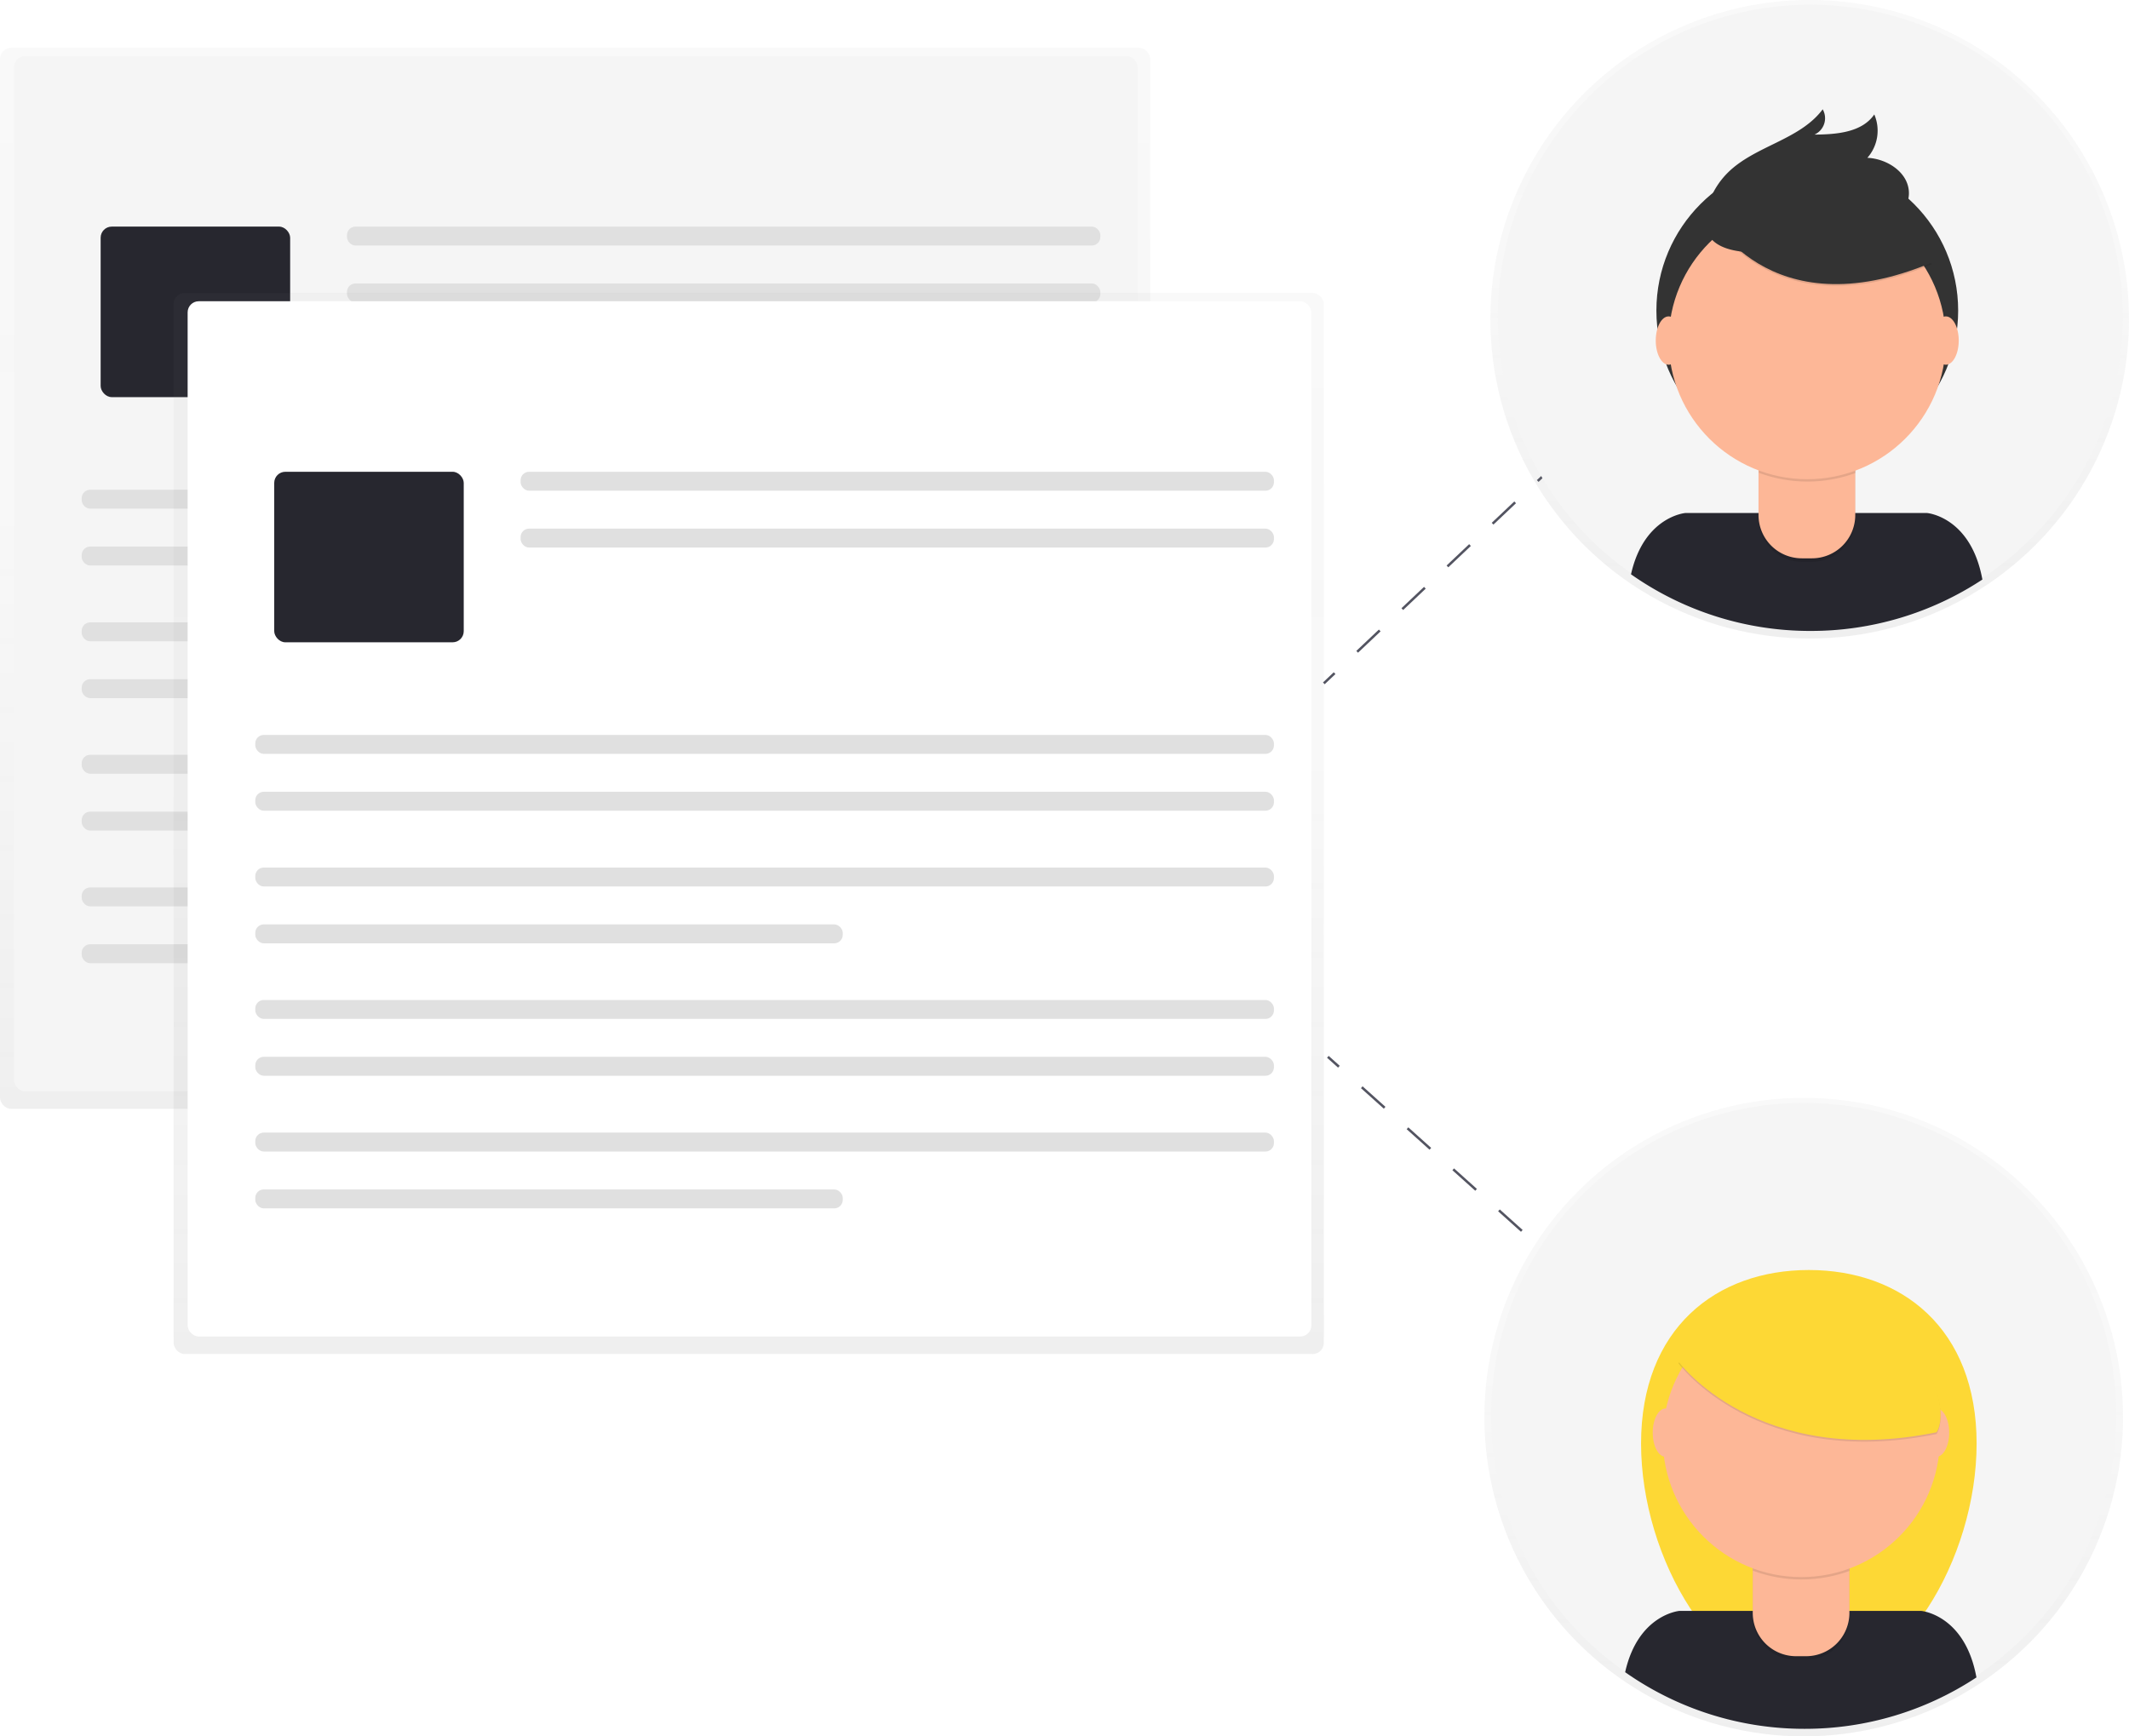 <svg id="f196eae1-e898-45a8-a656-bd14eee244bb" data-name="Layer 1" xmlns="http://www.w3.org/2000/svg" xmlns:xlink="http://www.w3.org/1999/xlink" width="862" height="703.19" viewBox="0 0 862 703.19"><defs><linearGradient id="6ecfc04c-7de9-42bf-8023-074f3c1ddce3" x1="232.86" y1="449.06" x2="232.86" y2="19.38" gradientUnits="userSpaceOnUse"><stop offset="0" stop-color="gray" stop-opacity="0.25"/><stop offset="0.54" stop-color="gray" stop-opacity="0.12"/><stop offset="1" stop-color="gray" stop-opacity="0.1"/></linearGradient><linearGradient id="bdc54af5-8b94-492b-98e0-5080dd377cdf" x1="303.14" y1="548.35" x2="303.14" y2="118.67" xlink:href="#6ecfc04c-7de9-42bf-8023-074f3c1ddce3"/><linearGradient id="8b482bc2-deb5-441e-9998-0daf288500a0" x1="730.3" y1="703.19" x2="730.3" y2="444.62" xlink:href="#6ecfc04c-7de9-42bf-8023-074f3c1ddce3"/><linearGradient id="bb70749d-344b-49ee-9b57-98dd20ed6f29" x1="732.71" y1="258.57" x2="732.71" y2="0" xlink:href="#6ecfc04c-7de9-42bf-8023-074f3c1ddce3"/></defs><title>live collaboration</title><g opacity="0.5"><rect y="19.38" width="465.71" height="429.68" rx="4.5" ry="4.5" fill="url(#6ecfc04c-7de9-42bf-8023-074f3c1ddce3)"/></g><rect x="5.68" y="22.71" width="454.97" height="419.26" rx="4.5" ry="4.5" fill="#f5f5f5"/><rect x="40.75" y="91.77" width="76.73" height="69.06" rx="4.5" ry="4.5" fill="#27272f"/><rect x="140.49" y="91.77" width="305.02" height="7.67" rx="3.44" ry="3.44" fill="#e0e0e0"/><rect x="140.49" y="114.79" width="305.02" height="7.67" rx="3.44" ry="3.44" fill="#e0e0e0"/><rect x="33.07" y="198.34" width="412.44" height="7.67" rx="3.44" ry="3.44" fill="#e0e0e0"/><rect x="33.07" y="221.35" width="412.44" height="7.67" rx="3.44" ry="3.44" fill="#e0e0e0"/><rect x="33.07" y="252.05" width="412.44" height="7.67" rx="3.44" ry="3.44" fill="#e0e0e0"/><rect x="33.07" y="275.06" width="237.86" height="7.67" rx="3.44" ry="3.44" fill="#e0e0e0"/><rect x="33.07" y="305.68" width="412.44" height="7.67" rx="3.44" ry="3.44" fill="#e0e0e0"/><rect x="33.07" y="328.7" width="412.44" height="7.67" rx="3.44" ry="3.44" fill="#e0e0e0"/><rect x="33.07" y="359.39" width="412.44" height="7.67" rx="3.44" ry="3.44" fill="#e0e0e0"/><rect x="33.07" y="382.41" width="237.86" height="7.67" rx="3.44" ry="3.44" fill="#e0e0e0"/><g opacity="0.5"><rect x="70.29" y="118.67" width="465.71" height="429.68" rx="4.5" ry="4.5" fill="url(#bdc54af5-8b94-492b-98e0-5080dd377cdf)"/></g><rect x="75.97" y="122" width="454.97" height="419.26" rx="4.5" ry="4.5" fill="#fff"/><rect x="111.03" y="191.06" width="76.73" height="69.06" rx="4.5" ry="4.5" fill="#27272f"/><rect x="210.78" y="191.06" width="305.02" height="7.67" rx="3.44" ry="3.44" fill="#e0e0e0"/><rect x="210.78" y="214.08" width="305.02" height="7.67" rx="3.44" ry="3.44" fill="#e0e0e0"/><rect x="103.36" y="297.63" width="412.44" height="7.67" rx="3.44" ry="3.44" fill="#e0e0e0"/><rect x="103.36" y="320.65" width="412.44" height="7.67" rx="3.44" ry="3.44" fill="#e0e0e0"/><rect x="103.36" y="351.34" width="412.44" height="7.67" rx="3.44" ry="3.44" fill="#e0e0e0"/><rect x="103.36" y="374.36" width="237.86" height="7.67" rx="3.44" ry="3.44" fill="#e0e0e0"/><rect x="103.36" y="404.97" width="412.44" height="7.67" rx="3.44" ry="3.44" fill="#e0e0e0"/><rect x="103.36" y="427.99" width="412.44" height="7.67" rx="3.44" ry="3.44" fill="#e0e0e0"/><rect x="103.36" y="458.68" width="412.44" height="7.67" rx="3.44" ry="3.44" fill="#e0e0e0"/><rect x="103.36" y="481.7" width="237.86" height="7.67" rx="3.44" ry="3.44" fill="#e0e0e0"/><line x1="536" y1="276.74" x2="540.36" y2="272.62" fill="none" stroke="#535461" stroke-miterlimit="10"/><line x1="549.5" y1="263.97" x2="709.45" y2="112.61" fill="none" stroke="#535461" stroke-miterlimit="10" stroke-dasharray="12.58 12.58"/><line x1="714.02" y1="108.28" x2="718.37" y2="104.16" fill="none" stroke="#535461" stroke-miterlimit="10"/><line x1="537.63" y1="427.99" x2="542.1" y2="432" fill="none" stroke="#535461" stroke-miterlimit="10"/><line x1="551.36" y1="440.31" x2="713.39" y2="585.77" fill="none" stroke="#535461" stroke-miterlimit="10" stroke-dasharray="12.44 12.44"/><line x1="718.02" y1="589.93" x2="722.48" y2="593.93" fill="none" stroke="#535461" stroke-miterlimit="10"/><g opacity="0.5"><circle cx="730.3" cy="573.91" r="129.29" fill="url(#8b482bc2-deb5-441e-9998-0daf288500a0)"/></g><circle cx="730.3" cy="573.2" r="126.56" fill="#f5f5f5"/><path d="M969.3,683c0,46.61-30.42,98.5-67.93,98.5s-67.93-51.9-67.93-98.5,30.42-70.27,67.93-70.27S969.3,636.38,969.3,683Z" transform="translate(-169 -98.4)" fill="#fdd835"/><path d="M899.66,798.54a126,126,0,0,0,69.57-20.82c-4.66-25.49-22.41-26.94-22.41-26.94H849s-16.75,1.38-22,24.82A126,126,0,0,0,899.66,798.54Z" transform="translate(-169 -98.4)" fill="#27272f"/><path d="M709.61,621.29h39.14a0,0,0,0,1,0,0v33.34a17.54,17.54,0,0,1-17.54,17.54h-4.06a17.54,17.54,0,0,1-17.54-17.54V621.29A0,0,0,0,1,709.61,621.29Z" opacity="0.1"/><path d="M713,619.84h32.45a3.35,3.35,0,0,1,3.35,3.35v30a17.54,17.54,0,0,1-17.54,17.54h-4.06a17.54,17.54,0,0,1-17.54-17.54v-30A3.35,3.35,0,0,1,713,619.84Z" fill="#fdb797"/><path d="M878.68,734.48a56.33,56.33,0,0,0,39.14.11v-4.81H878.68Z" transform="translate(-169 -98.4)" opacity="0.1"/><circle cx="729.33" cy="582.59" r="56.1" fill="#fdb797"/><ellipse cx="674.38" cy="580.2" rx="5.22" ry="9.79" fill="#fdb797"/><ellipse cx="783.98" cy="580.2" rx="5.22" ry="9.79" fill="#fdb797"/><path d="M848.61,650.56S880.37,694,953.07,679.15c0,0,8.12-9.88-11.65-40.23S866.61,613.51,848.61,650.56Z" transform="translate(-169 -98.4)" opacity="0.1"/><path d="M848.61,649.86s31.76,43.41,104.46,28.59c0,0,8.12-9.88-11.65-40.23S866.61,612.8,848.61,649.86Z" transform="translate(-169 -98.4)" fill="#fdd835"/><g opacity="0.5"><circle cx="732.71" cy="129.29" r="129.29" fill="url(#bb70749d-344b-49ee-9b57-98dd20ed6f29)"/></g><circle cx="732.97" cy="128.46" r="126.56" fill="#f5f5f5"/><path d="M902.07,353.92a126,126,0,0,0,69.57-20.82c-4.66-25.49-22.41-26.94-22.41-26.94H851.37s-16.75,1.38-22,24.82A126,126,0,0,0,902.07,353.92Z" transform="translate(-169 -98.4)" fill="#27272f"/><circle cx="731.74" cy="125.79" r="61.09" fill="#333"/><path d="M712,176.67h39.14a0,0,0,0,1,0,0V210a17.54,17.54,0,0,1-17.54,17.54h-4.06A17.54,17.54,0,0,1,712,210V176.67a0,0,0,0,1,0,0Z" opacity="0.1"/><path d="M715.37,175.22h32.45a3.35,3.35,0,0,1,3.35,3.35v30a17.54,17.54,0,0,1-17.54,17.54h-4.06A17.54,17.54,0,0,1,712,208.57v-30A3.35,3.35,0,0,1,715.37,175.22Z" fill="#fdb797"/><path d="M881.1,289.86a56.33,56.33,0,0,0,39.14.11v-4.81H881.1Z" transform="translate(-169 -98.4)" opacity="0.1"/><circle cx="731.74" cy="137.97" r="56.1" fill="#fdb797"/><path d="M860.78,185.34s23.64,48,90.34,20.12l-15.53-24.35-27.53-9.88Z" transform="translate(-169 -98.4)" opacity="0.1"/><path d="M860.78,184.64s23.64,48,90.34,20.12L935.59,180.4l-27.53-9.88Z" transform="translate(-169 -98.4)" fill="#333"/><path d="M860.57,181.39a32.41,32.41,0,0,1,8-13.07c11-10.91,29.13-13.21,38.41-25.65a7.26,7.26,0,0,1-3.33,10.24c8.88-.06,19.19-.84,24.22-8.16a16.63,16.63,0,0,1-2.8,17.56c7.88.36,16.29,5.71,16.8,13.58.34,5.24-2.95,10.21-7.26,13.22s-9.52,4.39-14.66,5.52C905,197.94,850.79,211.79,860.57,181.39Z" transform="translate(-169 -98.4)" fill="#333"/><ellipse cx="675.61" cy="137.92" rx="5.22" ry="9.79" fill="#fdb797"/><ellipse cx="787.84" cy="137.92" rx="5.22" ry="9.79" fill="#fdb797"/></svg>